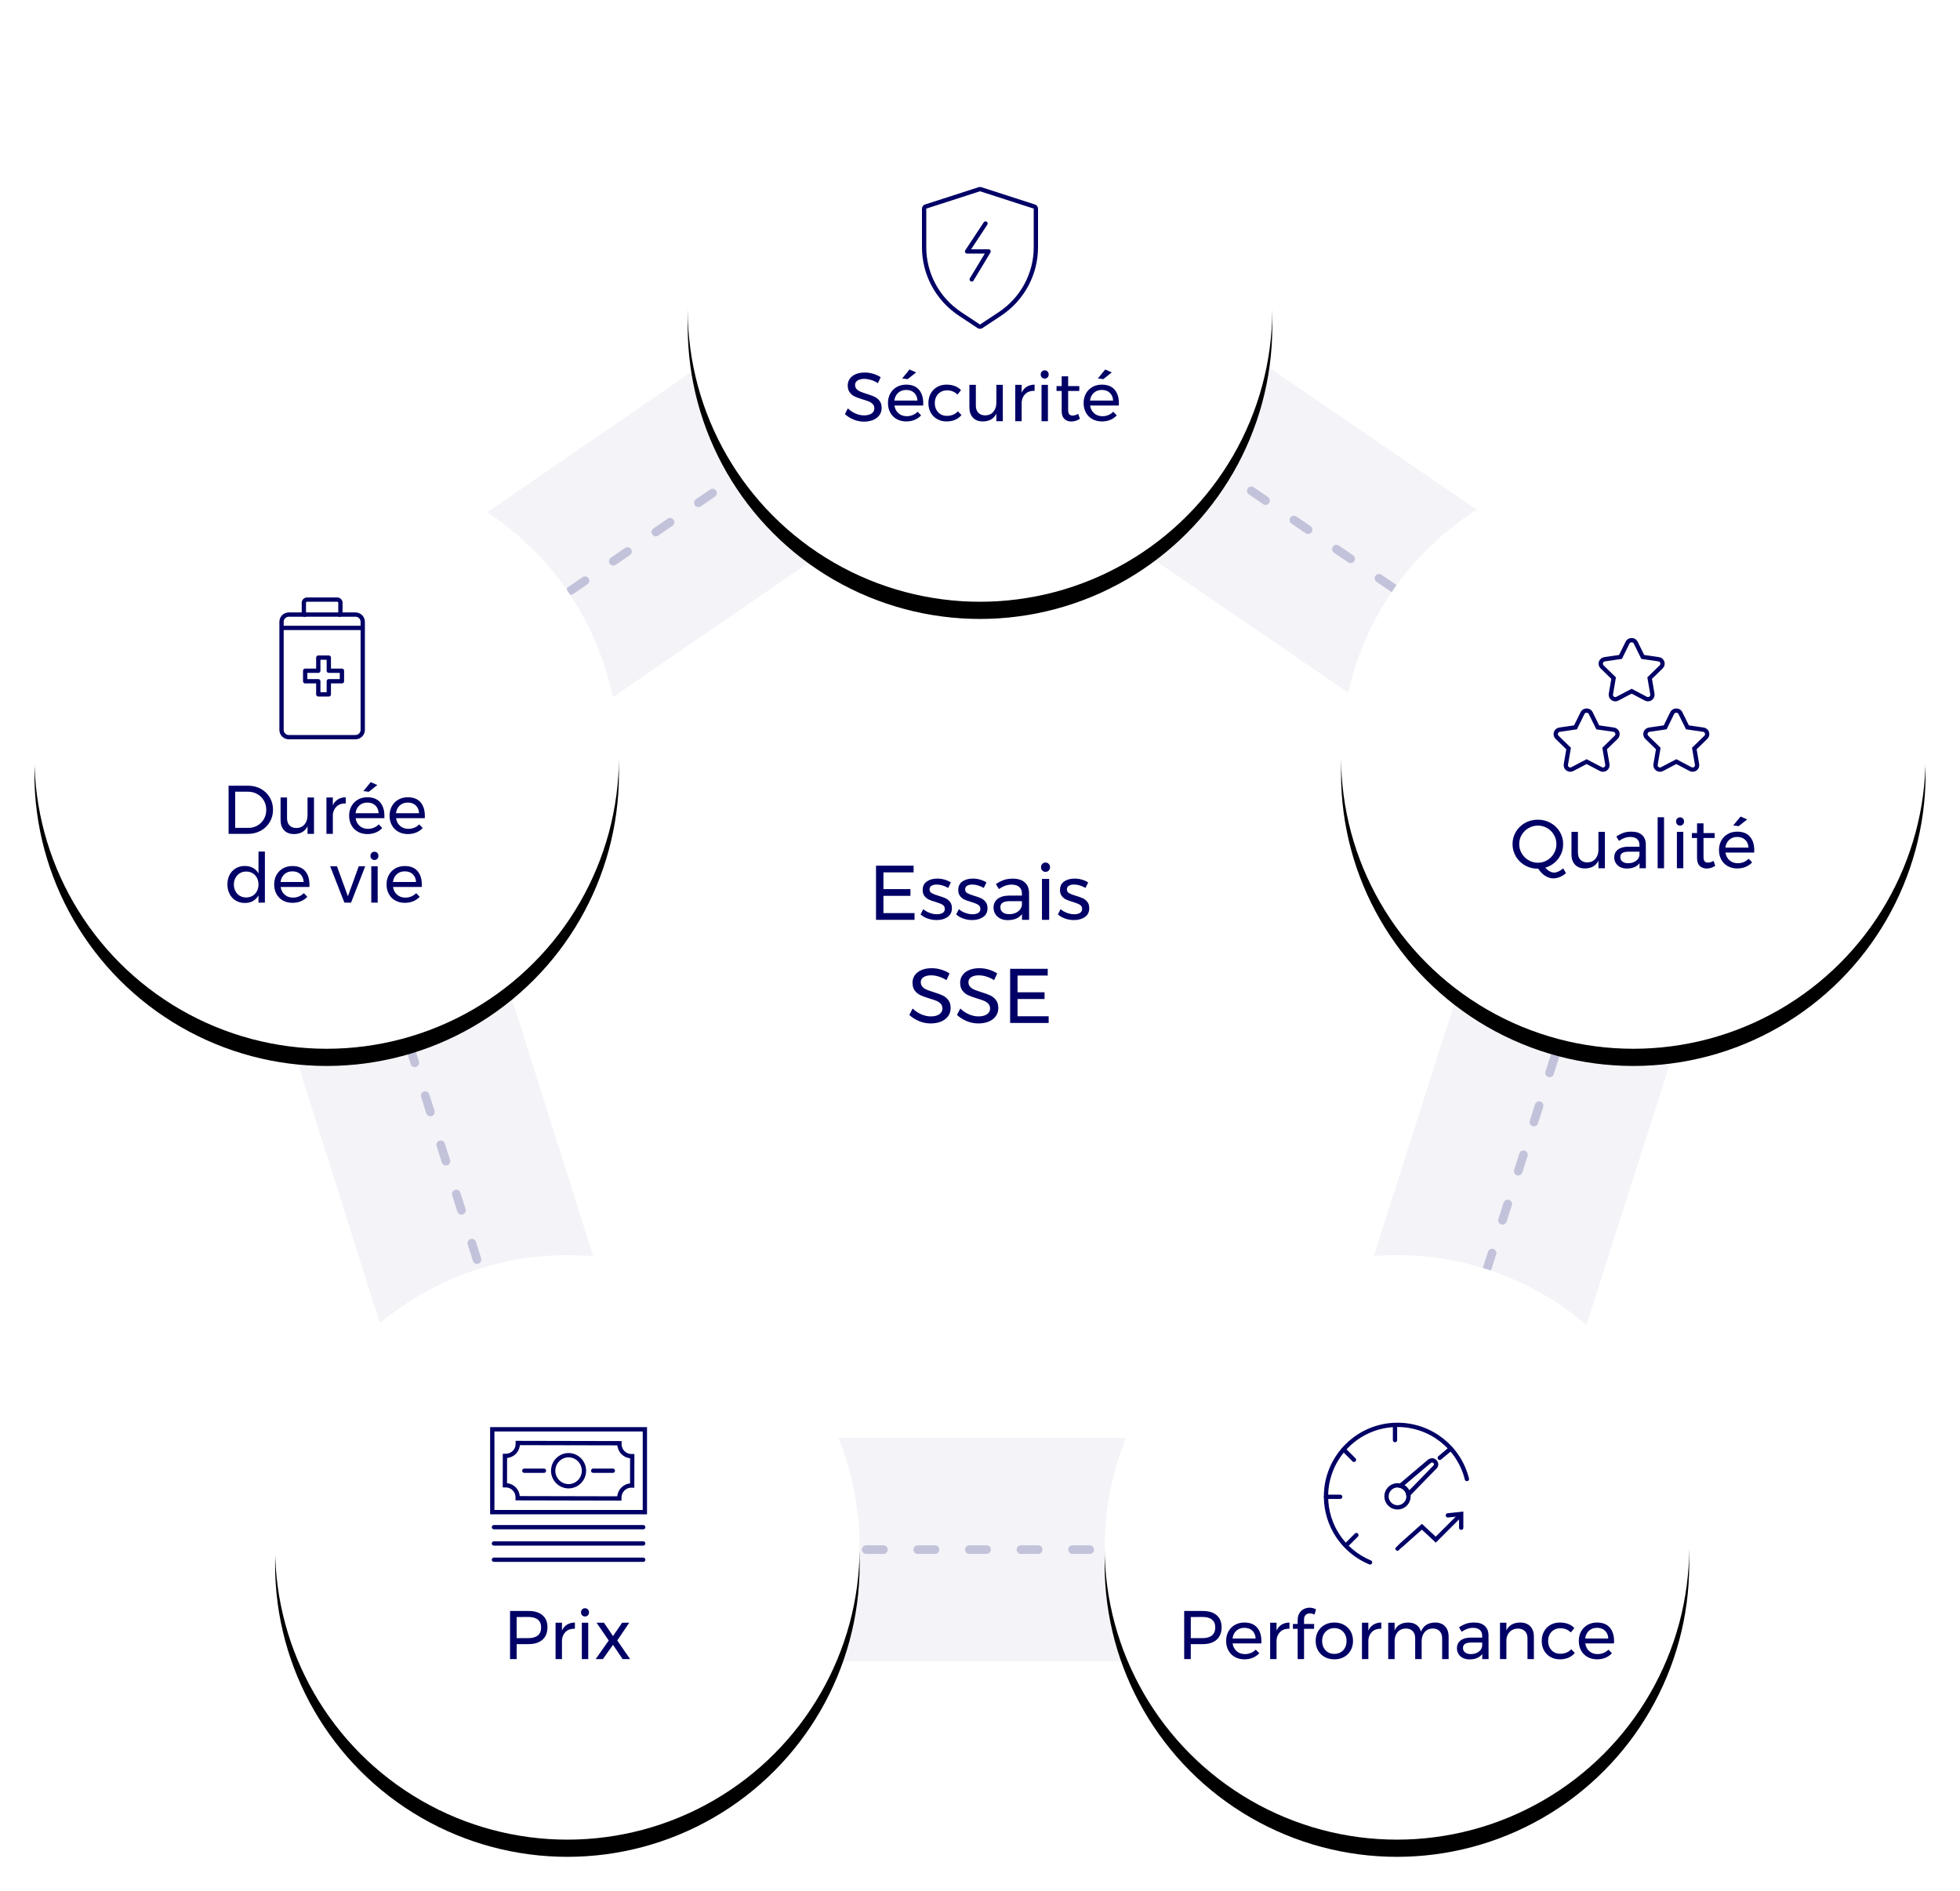 <?xml version="1.0" encoding="UTF-8" standalone="no"?>
<svg width="456px" height="440px" viewBox="0 0 456 440" version="1.1" xmlns="http://www.w3.org/2000/svg" xmlns:xlink="http://www.w3.org/1999/xlink">
    <!-- Generator: Sketch 49.1 (51147) - http://www.bohemiancoding.com/sketch -->
    <title>SSE_Schema</title>
    <desc>Created with Sketch.</desc>
    <defs>
        <circle id="path-1" cx="220" cy="68" r="68"></circle>
        <filter x="-10.3%" y="-7.4%" width="120.6%" height="120.6%" filterUnits="objectBoundingBox" id="filter-2">
            <feOffset dx="0" dy="4" in="SourceAlpha" result="shadowOffsetOuter1"></feOffset>
            <feGaussianBlur stdDeviation="4" in="shadowOffsetOuter1" result="shadowBlurOuter1"></feGaussianBlur>
            <feColorMatrix values="0 0 0 0 0   0 0 0 0 0   0 0 0 0 0.4  0 0 0 0.1 0" type="matrix" in="shadowBlurOuter1"></feColorMatrix>
        </filter>
        <circle id="path-3" cx="68" cy="172" r="68"></circle>
        <filter x="-10.3%" y="-7.4%" width="120.6%" height="120.6%" filterUnits="objectBoundingBox" id="filter-4">
            <feOffset dx="0" dy="4" in="SourceAlpha" result="shadowOffsetOuter1"></feOffset>
            <feGaussianBlur stdDeviation="4" in="shadowOffsetOuter1" result="shadowBlurOuter1"></feGaussianBlur>
            <feColorMatrix values="0 0 0 0 0   0 0 0 0 0   0 0 0 0 0.4  0 0 0 0.1 0" type="matrix" in="shadowBlurOuter1"></feColorMatrix>
        </filter>
        <circle id="path-5" cx="372" cy="172" r="68"></circle>
        <filter x="-10.3%" y="-7.4%" width="120.6%" height="120.6%" filterUnits="objectBoundingBox" id="filter-6">
            <feOffset dx="0" dy="4" in="SourceAlpha" result="shadowOffsetOuter1"></feOffset>
            <feGaussianBlur stdDeviation="4" in="shadowOffsetOuter1" result="shadowBlurOuter1"></feGaussianBlur>
            <feColorMatrix values="0 0 0 0 0   0 0 0 0 0   0 0 0 0 0.4  0 0 0 0.1 0" type="matrix" in="shadowBlurOuter1"></feColorMatrix>
        </filter>
        <circle id="path-7" cx="317" cy="356" r="68"></circle>
        <filter x="-10.3%" y="-7.4%" width="120.6%" height="120.6%" filterUnits="objectBoundingBox" id="filter-8">
            <feOffset dx="0" dy="4" in="SourceAlpha" result="shadowOffsetOuter1"></feOffset>
            <feGaussianBlur stdDeviation="4" in="shadowOffsetOuter1" result="shadowBlurOuter1"></feGaussianBlur>
            <feColorMatrix values="0 0 0 0 0   0 0 0 0 0   0 0 0 0 0.4  0 0 0 0.1 0" type="matrix" in="shadowBlurOuter1"></feColorMatrix>
        </filter>
        <circle id="path-9" cx="124" cy="356" r="68"></circle>
        <filter x="-10.3%" y="-7.4%" width="120.6%" height="120.6%" filterUnits="objectBoundingBox" id="filter-10">
            <feOffset dx="0" dy="4" in="SourceAlpha" result="shadowOffsetOuter1"></feOffset>
            <feGaussianBlur stdDeviation="4" in="shadowOffsetOuter1" result="shadowBlurOuter1"></feGaussianBlur>
            <feColorMatrix values="0 0 0 0 0   0 0 0 0 0   0 0 0 0 0.4  0 0 0 0.1 0" type="matrix" in="shadowBlurOuter1"></feColorMatrix>
        </filter>
    </defs>
    <g id="Maquettes" stroke="none" stroke-width="1" fill="none" fill-rule="evenodd">
        <g id="VectorStuff" transform="translate(-269, -264)">
            <g id="SSE_Schema" transform="translate(277, 268)">
                <g id="Fond">
                    <polygon id="Path-4" stroke-opacity="0.1" stroke="#000066" stroke-width="52" opacity="0.5" points="375.55 173.461 220.702 67.477 66.457 173.461 124.299 356.523 317.105 356.523"></polygon>
                    <path d="M375.55,173.461 L220.702,67.477 L66.457,173.461 L124.299,356.523 L317.105,356.523 L375.55,173.461 Z" id="Path-4" stroke="#000066" stroke-width="2" opacity="0.2" stroke-linecap="round" stroke-dasharray="4,8"></path>
                    <g id="Oval-4">
                        <use fill="black" fill-opacity="1" filter="url(#filter-2)" xlink:href="#path-1"></use>
                        <use fill="#FFFFFF" fill-rule="evenodd" xlink:href="#path-1"></use>
                    </g>
                    <g id="Oval-4">
                        <use fill="black" fill-opacity="1" filter="url(#filter-4)" xlink:href="#path-3"></use>
                        <use fill="#FFFFFF" fill-rule="evenodd" xlink:href="#path-3"></use>
                    </g>
                    <g id="Oval-4">
                        <use fill="black" fill-opacity="1" filter="url(#filter-6)" xlink:href="#path-5"></use>
                        <use fill="#FFFFFF" fill-rule="evenodd" xlink:href="#path-5"></use>
                    </g>
                    <g id="Oval-4">
                        <use fill="black" fill-opacity="1" filter="url(#filter-8)" xlink:href="#path-7"></use>
                        <use fill="#FFFFFF" fill-rule="evenodd" xlink:href="#path-7"></use>
                    </g>
                    <g id="Oval-4">
                        <use fill="black" fill-opacity="1" filter="url(#filter-10)" xlink:href="#path-9"></use>
                        <use fill="#FFFFFF" fill-rule="evenodd" xlink:href="#path-9"></use>
                    </g>
                </g>
                <path d="M194.628,84.392 C194.068,84.227 193.553,84.144 193.084,84.144 C192.433,84.144 191.913,84.269 191.524,84.52 C191.135,84.771 190.94,85.115 190.94,85.552 C190.94,85.947 191.057,86.269 191.292,86.52 C191.527,86.771 191.815,86.968 192.156,87.112 C192.497,87.256 192.972,87.424 193.58,87.616 C194.337,87.851 194.951,88.075 195.42,88.288 C195.889,88.501 196.289,88.819 196.62,89.24 C196.951,89.661 197.116,90.219 197.116,90.912 C197.116,91.552 196.943,92.112 196.596,92.592 C196.249,93.072 195.764,93.443 195.14,93.704 C194.516,93.965 193.799,94.096 192.988,94.096 C192.167,94.096 191.367,93.936 190.588,93.616 C189.809,93.296 189.137,92.869 188.572,92.336 L189.26,91.008 C189.793,91.531 190.393,91.933 191.06,92.216 C191.727,92.499 192.375,92.64 193.004,92.64 C193.751,92.64 194.34,92.493 194.772,92.2 C195.204,91.907 195.42,91.509 195.42,91.008 C195.42,90.613 195.303,90.288 195.068,90.032 C194.833,89.776 194.537,89.573 194.18,89.424 C193.823,89.275 193.34,89.109 192.732,88.928 C191.985,88.704 191.377,88.485 190.908,88.272 C190.439,88.059 190.041,87.744 189.716,87.328 C189.391,86.912 189.228,86.363 189.228,85.68 C189.228,85.083 189.393,84.555 189.724,84.096 C190.055,83.637 190.519,83.285 191.116,83.04 C191.713,82.795 192.407,82.672 193.196,82.672 C193.868,82.672 194.527,82.771 195.172,82.968 C195.817,83.165 196.391,83.429 196.892,83.76 L196.252,85.136 C195.729,84.805 195.188,84.557 194.628,84.392 Z M205.788,86.648 C206.46,87.421 206.796,88.496 206.796,89.872 C206.796,90.085 206.791,90.245 206.78,90.352 L200.092,90.352 C200.209,91.109 200.527,91.712 201.044,92.16 C201.561,92.608 202.199,92.832 202.956,92.832 C203.457,92.832 203.924,92.741 204.356,92.56 C204.788,92.379 205.164,92.123 205.484,91.792 L206.3,92.64 C205.884,93.088 205.383,93.435 204.796,93.68 C204.209,93.925 203.559,94.048 202.844,94.048 C202.012,94.048 201.273,93.869 200.628,93.512 C199.983,93.155 199.481,92.651 199.124,92 C198.767,91.349 198.588,90.608 198.588,89.776 C198.588,88.944 198.767,88.205 199.124,87.56 C199.481,86.915 199.98,86.408 200.62,86.04 C201.26,85.672 201.991,85.488 202.812,85.488 C204.124,85.488 205.116,85.875 205.788,86.648 Z M205.452,89.2 C205.409,88.432 205.153,87.827 204.684,87.384 C204.215,86.941 203.596,86.72 202.828,86.72 C202.081,86.72 201.46,86.944 200.964,87.392 C200.468,87.84 200.172,88.443 200.076,89.2 L205.452,89.2 Z M203.612,81.968 L205.148,82.64 L203.164,84.208 L201.9,84.048 L203.612,81.968 Z M212.348,86.816 C211.793,86.816 211.3,86.939 210.868,87.184 C210.436,87.429 210.097,87.776 209.852,88.224 C209.607,88.672 209.484,89.189 209.484,89.776 C209.484,90.363 209.604,90.88 209.844,91.328 C210.084,91.776 210.415,92.125 210.836,92.376 C211.257,92.627 211.74,92.752 212.284,92.752 C212.828,92.752 213.319,92.661 213.756,92.48 C214.193,92.299 214.556,92.037 214.844,91.696 L215.692,92.56 C215.308,93.04 214.82,93.408 214.228,93.664 C213.636,93.92 212.967,94.048 212.22,94.048 C211.399,94.048 210.668,93.867 210.028,93.504 C209.388,93.141 208.889,92.637 208.532,91.992 C208.175,91.347 207.996,90.608 207.996,89.776 C207.996,88.944 208.175,88.203 208.532,87.552 C208.889,86.901 209.388,86.395 210.028,86.032 C210.668,85.669 211.399,85.488 212.22,85.488 C212.935,85.488 213.577,85.597 214.148,85.816 C214.719,86.035 215.196,86.352 215.58,86.768 L214.764,87.792 C214.092,87.141 213.287,86.816 212.348,86.816 Z M225.308,85.536 L225.308,94 L223.804,94 L223.804,92.208 C223.249,93.413 222.204,94.027 220.668,94.048 C219.687,94.048 218.919,93.757 218.364,93.176 C217.809,92.595 217.532,91.792 217.532,90.768 L217.532,85.536 L219.036,85.536 L219.036,90.368 C219.036,91.083 219.231,91.64 219.62,92.04 C220.009,92.44 220.545,92.64 221.228,92.64 C222.017,92.629 222.644,92.349 223.108,91.8 C223.572,91.251 223.804,90.549 223.804,89.696 L223.804,85.536 L225.308,85.536 Z M230.876,85.976 C231.388,85.661 231.996,85.499 232.7,85.488 L232.7,86.928 C231.836,86.896 231.137,87.12 230.604,87.6 C230.071,88.08 229.767,88.725 229.692,89.536 L229.692,94 L228.204,94 L228.204,85.536 L229.692,85.536 L229.692,87.36 C229.969,86.752 230.364,86.291 230.876,85.976 Z M234.316,85.536 L235.804,85.536 L235.804,94 L234.316,94 L234.316,85.536 Z M235.716,82.432 C235.892,82.613 235.98,82.843 235.98,83.12 C235.98,83.397 235.892,83.627 235.716,83.808 C235.54,83.989 235.319,84.08 235.052,84.08 C234.785,84.08 234.564,83.989 234.388,83.808 C234.212,83.627 234.124,83.397 234.124,83.12 C234.124,82.843 234.212,82.613 234.388,82.432 C234.564,82.251 234.785,82.16 235.052,82.16 C235.319,82.16 235.54,82.251 235.716,82.432 Z M243.244,93.44 C242.593,93.856 241.932,94.064 241.26,94.064 C240.588,94.064 240.044,93.864 239.628,93.464 C239.212,93.064 239.004,92.459 239.004,91.648 L239.004,86.96 L237.804,86.96 L237.804,85.824 L239.004,85.824 L239.004,83.552 L240.508,83.552 L240.508,85.824 L243.1,85.824 L243.1,86.96 L240.508,86.96 L240.508,91.376 C240.508,91.845 240.593,92.181 240.764,92.384 C240.935,92.587 241.191,92.688 241.532,92.688 C241.937,92.688 242.375,92.555 242.844,92.288 L243.244,93.44 Z M251.308,86.648 C251.98,87.421 252.316,88.496 252.316,89.872 C252.316,90.085 252.311,90.245 252.3,90.352 L245.612,90.352 C245.729,91.109 246.047,91.712 246.564,92.16 C247.081,92.608 247.719,92.832 248.476,92.832 C248.977,92.832 249.444,92.741 249.876,92.56 C250.308,92.379 250.684,92.123 251.004,91.792 L251.82,92.64 C251.404,93.088 250.903,93.435 250.316,93.68 C249.729,93.925 249.079,94.048 248.364,94.048 C247.532,94.048 246.793,93.869 246.148,93.512 C245.503,93.155 245.001,92.651 244.644,92 C244.287,91.349 244.108,90.608 244.108,89.776 C244.108,88.944 244.287,88.205 244.644,87.56 C245.001,86.915 245.5,86.408 246.14,86.04 C246.78,85.672 247.511,85.488 248.332,85.488 C249.644,85.488 250.636,85.875 251.308,86.648 Z M250.972,89.2 C250.929,88.432 250.673,87.827 250.204,87.384 C249.735,86.941 249.116,86.72 248.348,86.72 C247.601,86.72 246.98,86.944 246.484,87.392 C245.988,87.84 245.692,88.443 245.596,89.2 L250.972,89.2 Z M249.132,81.968 L250.668,82.64 L248.684,84.208 L247.42,84.048 L249.132,81.968 Z" id="Sécurité" fill="#000066"></path>
                <path d="M356.328,199.136 C355.901,199.52 355.432,199.819 354.92,200.032 C354.408,200.245 353.901,200.352 353.4,200.352 C352.728,200.352 352.093,200.16 351.496,199.776 C350.899,199.392 350.36,198.837 349.88,198.112 L349.784,198.112 C348.707,198.112 347.717,197.859 346.816,197.352 C345.915,196.845 345.203,196.152 344.68,195.272 C344.157,194.392 343.896,193.429 343.896,192.384 C343.896,191.339 344.157,190.381 344.68,189.512 C345.203,188.643 345.912,187.957 346.808,187.456 C347.704,186.955 348.696,186.704 349.784,186.704 C350.861,186.704 351.851,186.955 352.752,187.456 C353.653,187.957 354.365,188.643 354.888,189.512 C355.411,190.381 355.672,191.339 355.672,192.384 C355.672,193.248 355.493,194.053 355.136,194.8 C354.779,195.547 354.285,196.187 353.656,196.72 C353.027,197.253 352.307,197.637 351.496,197.872 C352.2,198.629 352.893,199.008 353.576,199.008 C354.195,199.008 354.899,198.683 355.688,198.032 L356.328,199.136 Z M346.04,194.56 C346.435,195.221 346.965,195.747 347.632,196.136 C348.299,196.525 349.021,196.72 349.8,196.72 C350.579,196.72 351.296,196.525 351.952,196.136 C352.608,195.747 353.131,195.221 353.52,194.56 C353.909,193.899 354.104,193.173 354.104,192.384 C354.104,191.595 353.909,190.872 353.52,190.216 C353.131,189.56 352.608,189.04 351.952,188.656 C351.296,188.272 350.579,188.08 349.8,188.08 C349.021,188.08 348.299,188.272 347.632,188.656 C346.965,189.04 346.435,189.56 346.04,190.216 C345.645,190.872 345.448,191.595 345.448,192.384 C345.448,193.173 345.645,193.899 346.04,194.56 Z M365.384,189.536 L365.384,198 L363.88,198 L363.88,196.208 C363.325,197.413 362.28,198.027 360.744,198.048 C359.763,198.048 358.995,197.757 358.44,197.176 C357.885,196.595 357.608,195.792 357.608,194.768 L357.608,189.536 L359.112,189.536 L359.112,194.368 C359.112,195.083 359.307,195.64 359.696,196.04 C360.085,196.44 360.621,196.64 361.304,196.64 C362.093,196.629 362.72,196.349 363.184,195.8 C363.648,195.251 363.88,194.549 363.88,193.696 L363.88,189.536 L365.384,189.536 Z M373.448,198 L373.448,196.816 C372.819,197.648 371.832,198.064 370.488,198.064 C369.901,198.064 369.387,197.952 368.944,197.728 C368.501,197.504 368.16,197.195 367.92,196.8 C367.68,196.405 367.56,195.963 367.56,195.472 C367.56,194.715 367.84,194.115 368.4,193.672 C368.96,193.229 369.741,193.003 370.744,192.992 L373.432,192.992 L373.432,192.592 C373.432,191.995 373.248,191.533 372.88,191.208 C372.512,190.883 371.976,190.72 371.272,190.72 C370.419,190.72 369.549,191.024 368.664,191.632 L368.04,190.608 C368.648,190.213 369.211,189.928 369.728,189.752 C370.245,189.576 370.861,189.488 371.576,189.488 C372.632,189.488 373.448,189.747 374.024,190.264 C374.6,190.781 374.893,191.504 374.904,192.432 L374.92,198 L373.448,198 Z M372.56,196.328 C373.045,195.992 373.336,195.547 373.432,194.992 L373.432,194.144 L370.952,194.144 C370.28,194.144 369.781,194.245 369.456,194.448 C369.131,194.651 368.968,194.971 368.968,195.408 C368.968,195.845 369.133,196.192 369.464,196.448 C369.795,196.704 370.237,196.832 370.792,196.832 C371.485,196.832 372.075,196.664 372.56,196.328 Z M377.656,186.128 L379.144,186.128 L379.144,198 L377.656,198 L377.656,186.128 Z M382.136,189.536 L383.624,189.536 L383.624,198 L382.136,198 L382.136,189.536 Z M383.536,186.432 C383.712,186.613 383.8,186.843 383.8,187.12 C383.8,187.397 383.712,187.627 383.536,187.808 C383.36,187.989 383.139,188.08 382.872,188.08 C382.605,188.08 382.384,187.989 382.208,187.808 C382.032,187.627 381.944,187.397 381.944,187.12 C381.944,186.843 382.032,186.613 382.208,186.432 C382.384,186.251 382.605,186.16 382.872,186.16 C383.139,186.16 383.36,186.251 383.536,186.432 Z M391.064,197.44 C390.413,197.856 389.752,198.064 389.08,198.064 C388.408,198.064 387.864,197.864 387.448,197.464 C387.032,197.064 386.824,196.459 386.824,195.648 L386.824,190.96 L385.624,190.96 L385.624,189.824 L386.824,189.824 L386.824,187.552 L388.328,187.552 L388.328,189.824 L390.92,189.824 L390.92,190.96 L388.328,190.96 L388.328,195.376 C388.328,195.845 388.413,196.181 388.584,196.384 C388.755,196.587 389.011,196.688 389.352,196.688 C389.757,196.688 390.195,196.555 390.664,196.288 L391.064,197.44 Z M399.128,190.648 C399.8,191.421 400.136,192.496 400.136,193.872 C400.136,194.085 400.131,194.245 400.12,194.352 L393.432,194.352 C393.549,195.109 393.867,195.712 394.384,196.16 C394.901,196.608 395.539,196.832 396.296,196.832 C396.797,196.832 397.264,196.741 397.696,196.56 C398.128,196.379 398.504,196.123 398.824,195.792 L399.64,196.64 C399.224,197.088 398.723,197.435 398.136,197.68 C397.549,197.925 396.899,198.048 396.184,198.048 C395.352,198.048 394.613,197.869 393.968,197.512 C393.323,197.155 392.821,196.651 392.464,196 C392.107,195.349 391.928,194.608 391.928,193.776 C391.928,192.944 392.107,192.205 392.464,191.56 C392.821,190.915 393.32,190.408 393.96,190.04 C394.6,189.672 395.331,189.488 396.152,189.488 C397.464,189.488 398.456,189.875 399.128,190.648 Z M398.792,193.2 C398.749,192.432 398.493,191.827 398.024,191.384 C397.555,190.941 396.936,190.72 396.168,190.72 C395.421,190.72 394.8,190.944 394.304,191.392 C393.808,191.84 393.512,192.443 393.416,193.2 L398.792,193.2 Z M396.952,185.968 L398.488,186.64 L396.504,188.208 L395.24,188.048 L396.952,185.968 Z" id="Qualité" fill="#000066"></path>
                <path d="M275.064,371.792 C275.827,372.453 276.208,373.381 276.208,374.576 C276.208,375.824 275.824,376.792 275.056,377.48 C274.288,378.168 273.211,378.512 271.824,378.512 L269.04,378.512 L269.04,382 L267.504,382 L267.504,370.8 L271.824,370.8 C273.221,370.8 274.301,371.131 275.064,371.792 Z M273.968,376.488 C274.48,376.067 274.736,375.445 274.736,374.624 C274.736,373.824 274.48,373.219 273.968,372.808 C273.456,372.397 272.72,372.192 271.76,372.192 L269.04,372.208 L269.04,377.12 L271.76,377.12 C272.72,377.12 273.456,376.909 273.968,376.488 Z M284.464,374.648 C285.136,375.421 285.472,376.496 285.472,377.872 C285.472,378.085 285.467,378.245 285.456,378.352 L278.768,378.352 C278.885,379.109 279.203,379.712 279.72,380.16 C280.237,380.608 280.875,380.832 281.632,380.832 C282.133,380.832 282.6,380.741 283.032,380.56 C283.464,380.379 283.84,380.123 284.16,379.792 L284.976,380.64 C284.56,381.088 284.059,381.435 283.472,381.68 C282.885,381.925 282.235,382.048 281.52,382.048 C280.688,382.048 279.949,381.869 279.304,381.512 C278.659,381.155 278.157,380.651 277.8,380 C277.443,379.349 277.264,378.608 277.264,377.776 C277.264,376.944 277.443,376.205 277.8,375.56 C278.157,374.915 278.656,374.408 279.296,374.04 C279.936,373.672 280.667,373.488 281.488,373.488 C282.8,373.488 283.792,373.875 284.464,374.648 Z M284.128,377.2 C284.085,376.432 283.829,375.827 283.36,375.384 C282.891,374.941 282.272,374.72 281.504,374.72 C280.757,374.72 280.136,374.944 279.64,375.392 C279.144,375.84 278.848,376.443 278.752,377.2 L284.128,377.2 Z M290.176,373.976 C290.688,373.661 291.296,373.499 292,373.488 L292,374.928 C291.136,374.896 290.437,375.12 289.904,375.6 C289.371,376.08 289.067,376.725 288.992,377.536 L288.992,382 L287.504,382 L287.504,373.536 L288.992,373.536 L288.992,375.36 C289.269,374.752 289.664,374.291 290.176,373.976 Z M295.776,371.712 C295.52,371.947 295.392,372.283 295.392,372.72 L295.392,373.824 L297.728,373.824 L297.728,374.96 L295.392,374.96 L295.392,382 L293.904,382 L293.904,374.96 L292.8,374.96 L292.8,373.824 L293.904,373.824 L293.904,372.912 C293.904,372.293 294.035,371.768 294.296,371.336 C294.557,370.904 294.901,370.579 295.328,370.36 C295.755,370.141 296.213,370.032 296.704,370.032 C297.173,370.032 297.664,370.16 298.176,370.416 L297.824,371.632 C297.44,371.451 297.077,371.36 296.736,371.36 C296.352,371.36 296.032,371.477 295.776,371.712 Z M304.696,374.032 C305.352,374.395 305.864,374.899 306.232,375.544 C306.6,376.189 306.784,376.928 306.784,377.76 C306.784,378.592 306.6,379.333 306.232,379.984 C305.864,380.635 305.352,381.141 304.696,381.504 C304.04,381.867 303.291,382.048 302.448,382.048 C301.595,382.048 300.84,381.867 300.184,381.504 C299.528,381.141 299.016,380.637 298.648,379.992 C298.28,379.347 298.096,378.603 298.096,377.76 C298.096,376.928 298.28,376.189 298.648,375.544 C299.016,374.899 299.528,374.395 300.184,374.032 C300.84,373.669 301.595,373.488 302.448,373.488 C303.291,373.488 304.04,373.669 304.696,374.032 Z M300.968,375.168 C300.536,375.424 300.2,375.779 299.96,376.232 C299.72,376.685 299.6,377.2 299.6,377.776 C299.6,378.363 299.72,378.885 299.96,379.344 C300.2,379.803 300.536,380.157 300.968,380.408 C301.4,380.659 301.893,380.784 302.448,380.784 C302.992,380.784 303.48,380.659 303.912,380.408 C304.344,380.157 304.68,379.803 304.92,379.344 C305.16,378.885 305.28,378.363 305.28,377.776 C305.28,377.2 305.16,376.685 304.92,376.232 C304.68,375.779 304.344,375.424 303.912,375.168 C303.48,374.912 302.992,374.784 302.448,374.784 C301.893,374.784 301.4,374.912 300.968,375.168 Z M311.536,373.976 C312.048,373.661 312.656,373.499 313.36,373.488 L313.36,374.928 C312.496,374.896 311.797,375.12 311.264,375.6 C310.731,376.08 310.427,376.725 310.352,377.536 L310.352,382 L308.864,382 L308.864,373.536 L310.352,373.536 L310.352,375.36 C310.629,374.752 311.024,374.291 311.536,373.976 Z M328.192,374.368 C328.747,374.955 329.024,375.755 329.024,376.768 L329.024,382 L327.52,382 L327.52,377.168 C327.52,376.453 327.325,375.893 326.936,375.488 C326.547,375.083 326.011,374.88 325.328,374.88 C324.528,374.901 323.899,375.184 323.44,375.728 C322.981,376.272 322.752,376.971 322.752,377.824 L322.752,382 L321.248,382 L321.248,377.168 C321.248,376.453 321.056,375.893 320.672,375.488 C320.288,375.083 319.749,374.88 319.056,374.88 C318.256,374.901 317.624,375.184 317.16,375.728 C316.696,376.272 316.464,376.971 316.464,377.824 L316.464,382 L314.976,382 L314.976,373.536 L316.464,373.536 L316.464,375.312 C317.019,374.117 318.069,373.509 319.616,373.488 C320.395,373.488 321.043,373.675 321.56,374.048 C322.077,374.421 322.427,374.944 322.608,375.616 C323.131,374.219 324.229,373.509 325.904,373.488 C326.875,373.488 327.637,373.781 328.192,374.368 Z M336.848,382 L336.848,380.816 C336.219,381.648 335.232,382.064 333.888,382.064 C333.301,382.064 332.787,381.952 332.344,381.728 C331.901,381.504 331.56,381.195 331.32,380.8 C331.08,380.405 330.96,379.963 330.96,379.472 C330.96,378.715 331.24,378.115 331.8,377.672 C332.36,377.229 333.141,377.003 334.144,376.992 L336.832,376.992 L336.832,376.592 C336.832,375.995 336.648,375.533 336.28,375.208 C335.912,374.883 335.376,374.72 334.672,374.72 C333.819,374.72 332.949,375.024 332.064,375.632 L331.44,374.608 C332.048,374.213 332.611,373.928 333.128,373.752 C333.645,373.576 334.261,373.488 334.976,373.488 C336.032,373.488 336.848,373.747 337.424,374.264 C338,374.781 338.293,375.504 338.304,376.432 L338.32,382 L336.848,382 Z M335.96,380.328 C336.445,379.992 336.736,379.547 336.832,378.992 L336.832,378.144 L334.352,378.144 C333.68,378.144 333.181,378.245 332.856,378.448 C332.531,378.651 332.368,378.971 332.368,379.408 C332.368,379.845 332.533,380.192 332.864,380.448 C333.195,380.704 333.637,380.832 334.192,380.832 C334.885,380.832 335.475,380.664 335.96,380.328 Z M348.016,374.36 C348.581,374.941 348.864,375.744 348.864,376.768 L348.864,382 L347.376,382 L347.376,377.168 C347.376,376.453 347.176,375.896 346.776,375.496 C346.376,375.096 345.824,374.896 345.12,374.896 C344.363,374.907 343.747,375.149 343.272,375.624 C342.797,376.099 342.528,376.715 342.464,377.472 L342.464,382 L340.976,382 L340.976,373.536 L342.464,373.536 L342.464,375.328 C343.029,374.123 344.101,373.509 345.68,373.488 C346.672,373.488 347.451,373.779 348.016,374.36 Z M355.04,374.816 C354.485,374.816 353.992,374.939 353.56,375.184 C353.128,375.429 352.789,375.776 352.544,376.224 C352.299,376.672 352.176,377.189 352.176,377.776 C352.176,378.363 352.296,378.88 352.536,379.328 C352.776,379.776 353.107,380.125 353.528,380.376 C353.949,380.627 354.432,380.752 354.976,380.752 C355.52,380.752 356.011,380.661 356.448,380.48 C356.885,380.299 357.248,380.037 357.536,379.696 L358.384,380.56 C358,381.04 357.512,381.408 356.92,381.664 C356.328,381.92 355.659,382.048 354.912,382.048 C354.091,382.048 353.36,381.867 352.72,381.504 C352.08,381.141 351.581,380.637 351.224,379.992 C350.867,379.347 350.688,378.608 350.688,377.776 C350.688,376.944 350.867,376.203 351.224,375.552 C351.581,374.901 352.08,374.395 352.72,374.032 C353.36,373.669 354.091,373.488 354.912,373.488 C355.627,373.488 356.269,373.597 356.84,373.816 C357.411,374.035 357.888,374.352 358.272,374.768 L357.456,375.792 C356.784,375.141 355.979,374.816 355.04,374.816 Z M366.512,374.648 C367.184,375.421 367.52,376.496 367.52,377.872 C367.52,378.085 367.515,378.245 367.504,378.352 L360.816,378.352 C360.933,379.109 361.251,379.712 361.768,380.16 C362.285,380.608 362.923,380.832 363.68,380.832 C364.181,380.832 364.648,380.741 365.08,380.56 C365.512,380.379 365.888,380.123 366.208,379.792 L367.024,380.64 C366.608,381.088 366.107,381.435 365.52,381.68 C364.933,381.925 364.283,382.048 363.568,382.048 C362.736,382.048 361.997,381.869 361.352,381.512 C360.707,381.155 360.205,380.651 359.848,380 C359.491,379.349 359.312,378.608 359.312,377.776 C359.312,376.944 359.491,376.205 359.848,375.56 C360.205,374.915 360.704,374.408 361.344,374.04 C361.984,373.672 362.715,373.488 363.536,373.488 C364.848,373.488 365.84,373.875 366.512,374.648 Z M366.176,377.2 C366.133,376.432 365.877,375.827 365.408,375.384 C364.939,374.941 364.32,374.72 363.552,374.72 C362.805,374.72 362.184,374.944 361.688,375.392 C361.192,375.84 360.896,376.443 360.8,377.2 L366.176,377.2 Z" id="Performance" fill="#000066"></path>
                <path d="M118.224,371.792 C118.987,372.453 119.368,373.381 119.368,374.576 C119.368,375.824 118.984,376.792 118.216,377.48 C117.448,378.168 116.371,378.512 114.984,378.512 L112.2,378.512 L112.2,382 L110.664,382 L110.664,370.8 L114.984,370.8 C116.381,370.8 117.461,371.131 118.224,371.792 Z M117.128,376.488 C117.64,376.067 117.896,375.445 117.896,374.624 C117.896,373.824 117.64,373.219 117.128,372.808 C116.616,372.397 115.88,372.192 114.92,372.192 L112.2,372.208 L112.2,377.12 L114.92,377.12 C115.88,377.12 116.616,376.909 117.128,376.488 Z M123.928,373.976 C124.44,373.661 125.048,373.499 125.752,373.488 L125.752,374.928 C124.888,374.896 124.189,375.12 123.656,375.6 C123.123,376.08 122.819,376.725 122.744,377.536 L122.744,382 L121.256,382 L121.256,373.536 L122.744,373.536 L122.744,375.36 C123.021,374.752 123.416,374.291 123.928,373.976 Z M127.368,373.536 L128.856,373.536 L128.856,382 L127.368,382 L127.368,373.536 Z M128.768,370.432 C128.944,370.613 129.032,370.843 129.032,371.12 C129.032,371.397 128.944,371.627 128.768,371.808 C128.592,371.989 128.371,372.08 128.104,372.08 C127.837,372.08 127.616,371.989 127.44,371.808 C127.264,371.627 127.176,371.397 127.176,371.12 C127.176,370.843 127.264,370.613 127.44,370.432 C127.616,370.251 127.837,370.16 128.104,370.16 C128.371,370.16 128.592,370.251 128.768,370.432 Z M130.792,373.536 L132.52,373.536 L134.616,376.64 L136.744,373.536 L138.392,373.536 L135.608,377.664 L138.6,382 L136.856,382 L134.616,378.672 L132.264,382 L130.584,382 L133.624,377.664 L130.792,373.536 Z" id="Prix" fill="#000066"></path>
                <path d="M52.692,179.528 C53.572,180.013 54.263,180.683 54.764,181.536 C55.265,182.389 55.516,183.344 55.516,184.4 C55.516,185.456 55.263,186.411 54.756,187.264 C54.249,188.117 53.553,188.787 52.668,189.272 C51.783,189.757 50.791,190 49.692,190 L45.18,190 L45.18,178.8 L49.74,178.8 C50.828,178.8 51.812,179.043 52.692,179.528 Z M51.892,188.064 C52.527,187.701 53.028,187.2 53.396,186.56 C53.764,185.92 53.948,185.205 53.948,184.416 C53.948,183.616 53.761,182.896 53.388,182.256 C53.015,181.616 52.505,181.112 51.86,180.744 C51.215,180.376 50.497,180.192 49.708,180.192 L46.716,180.192 L46.716,188.608 L49.772,188.608 C50.551,188.608 51.257,188.427 51.892,188.064 Z M65.052,181.536 L65.052,190 L63.548,190 L63.548,188.208 C62.993,189.413 61.948,190.027 60.412,190.048 C59.431,190.048 58.663,189.757 58.108,189.176 C57.553,188.595 57.276,187.792 57.276,186.768 L57.276,181.536 L58.78,181.536 L58.78,186.368 C58.78,187.083 58.975,187.64 59.364,188.04 C59.753,188.44 60.289,188.64 60.972,188.64 C61.761,188.629 62.388,188.349 62.852,187.8 C63.316,187.251 63.548,186.549 63.548,185.696 L63.548,181.536 L65.052,181.536 Z M70.62,181.976 C71.132,181.661 71.74,181.499 72.444,181.488 L72.444,182.928 C71.58,182.896 70.881,183.12 70.348,183.6 C69.815,184.08 69.511,184.725 69.436,185.536 L69.436,190 L67.948,190 L67.948,181.536 L69.436,181.536 L69.436,183.36 C69.713,182.752 70.108,182.291 70.62,181.976 Z M80.428,182.648 C81.1,183.421 81.436,184.496 81.436,185.872 C81.436,186.085 81.431,186.245 81.42,186.352 L74.732,186.352 C74.849,187.109 75.167,187.712 75.684,188.16 C76.201,188.608 76.839,188.832 77.596,188.832 C78.097,188.832 78.564,188.741 78.996,188.56 C79.428,188.379 79.804,188.123 80.124,187.792 L80.94,188.64 C80.524,189.088 80.023,189.435 79.436,189.68 C78.849,189.925 78.199,190.048 77.484,190.048 C76.652,190.048 75.913,189.869 75.268,189.512 C74.623,189.155 74.121,188.651 73.764,188 C73.407,187.349 73.228,186.608 73.228,185.776 C73.228,184.944 73.407,184.205 73.764,183.56 C74.121,182.915 74.62,182.408 75.26,182.04 C75.9,181.672 76.631,181.488 77.452,181.488 C78.764,181.488 79.756,181.875 80.428,182.648 Z M80.092,185.2 C80.049,184.432 79.793,183.827 79.324,183.384 C78.855,182.941 78.236,182.72 77.468,182.72 C76.721,182.72 76.1,182.944 75.604,183.392 C75.108,183.84 74.812,184.443 74.716,185.2 L80.092,185.2 Z M78.252,177.968 L79.788,178.64 L77.804,180.208 L76.54,180.048 L78.252,177.968 Z M89.836,182.648 C90.508,183.421 90.844,184.496 90.844,185.872 C90.844,186.085 90.839,186.245 90.828,186.352 L84.14,186.352 C84.257,187.109 84.575,187.712 85.092,188.16 C85.609,188.608 86.247,188.832 87.004,188.832 C87.505,188.832 87.972,188.741 88.404,188.56 C88.836,188.379 89.212,188.123 89.532,187.792 L90.348,188.64 C89.932,189.088 89.431,189.435 88.844,189.68 C88.257,189.925 87.607,190.048 86.892,190.048 C86.06,190.048 85.321,189.869 84.676,189.512 C84.031,189.155 83.529,188.651 83.172,188 C82.815,187.349 82.636,186.608 82.636,185.776 C82.636,184.944 82.815,184.205 83.172,183.56 C83.529,182.915 84.028,182.408 84.668,182.04 C85.308,181.672 86.039,181.488 86.86,181.488 C88.172,181.488 89.164,181.875 89.836,182.648 Z M89.5,185.2 C89.457,184.432 89.201,183.827 88.732,183.384 C88.263,182.941 87.644,182.72 86.876,182.72 C86.129,182.72 85.508,182.944 85.012,183.392 C84.516,183.84 84.22,184.443 84.124,185.2 L89.5,185.2 Z M53.628,194.128 L53.628,206 L52.14,206 L52.14,204.32 C51.82,204.885 51.391,205.32 50.852,205.624 C50.313,205.928 49.687,206.08 48.972,206.08 C48.172,206.08 47.465,205.896 46.852,205.528 C46.239,205.16 45.761,204.648 45.42,203.992 C45.079,203.336 44.908,202.587 44.908,201.744 C44.908,200.912 45.079,200.173 45.42,199.528 C45.761,198.883 46.239,198.379 46.852,198.016 C47.465,197.653 48.167,197.472 48.956,197.472 C49.681,197.472 50.316,197.621 50.86,197.92 C51.404,198.219 51.831,198.651 52.14,199.216 L52.14,194.128 L53.628,194.128 Z M50.756,204.416 C51.188,204.16 51.527,203.803 51.772,203.344 C52.017,202.885 52.14,202.368 52.14,201.792 C52.14,201.205 52.017,200.683 51.772,200.224 C51.527,199.765 51.188,199.408 50.756,199.152 C50.324,198.896 49.831,198.768 49.276,198.768 C48.721,198.768 48.228,198.899 47.796,199.16 C47.364,199.421 47.025,199.781 46.78,200.24 C46.535,200.699 46.412,201.216 46.412,201.792 C46.412,202.368 46.535,202.885 46.78,203.344 C47.025,203.803 47.364,204.16 47.796,204.416 C48.228,204.672 48.721,204.8 49.276,204.8 C49.831,204.8 50.324,204.672 50.756,204.416 Z M62.988,198.648 C63.66,199.421 63.996,200.496 63.996,201.872 C63.996,202.085 63.991,202.245 63.98,202.352 L57.292,202.352 C57.409,203.109 57.727,203.712 58.244,204.16 C58.761,204.608 59.399,204.832 60.156,204.832 C60.657,204.832 61.124,204.741 61.556,204.56 C61.988,204.379 62.364,204.123 62.684,203.792 L63.5,204.64 C63.084,205.088 62.583,205.435 61.996,205.68 C61.409,205.925 60.759,206.048 60.044,206.048 C59.212,206.048 58.473,205.869 57.828,205.512 C57.183,205.155 56.681,204.651 56.324,204 C55.967,203.349 55.788,202.608 55.788,201.776 C55.788,200.944 55.967,200.205 56.324,199.56 C56.681,198.915 57.18,198.408 57.82,198.04 C58.46,197.672 59.191,197.488 60.012,197.488 C61.324,197.488 62.316,197.875 62.988,198.648 Z M62.652,201.2 C62.609,200.432 62.353,199.827 61.884,199.384 C61.415,198.941 60.796,198.72 60.028,198.72 C59.281,198.72 58.66,198.944 58.164,199.392 C57.668,199.84 57.372,200.443 57.276,201.2 L62.652,201.2 Z M68.812,197.536 L70.396,197.536 L72.94,204.528 L75.468,197.536 L76.972,197.536 L73.676,206 L72.124,206 L68.812,197.536 Z M78.38,197.536 L79.868,197.536 L79.868,206 L78.38,206 L78.38,197.536 Z M79.78,194.432 C79.956,194.613 80.044,194.843 80.044,195.12 C80.044,195.397 79.956,195.627 79.78,195.808 C79.604,195.989 79.383,196.08 79.116,196.08 C78.849,196.08 78.628,195.989 78.452,195.808 C78.276,195.627 78.188,195.397 78.188,195.12 C78.188,194.843 78.276,194.613 78.452,194.432 C78.628,194.251 78.849,194.16 79.116,194.16 C79.383,194.16 79.604,194.251 79.78,194.432 Z M89.132,198.648 C89.804,199.421 90.14,200.496 90.14,201.872 C90.14,202.085 90.135,202.245 90.124,202.352 L83.436,202.352 C83.553,203.109 83.871,203.712 84.388,204.16 C84.905,204.608 85.543,204.832 86.3,204.832 C86.801,204.832 87.268,204.741 87.7,204.56 C88.132,204.379 88.508,204.123 88.828,203.792 L89.644,204.64 C89.228,205.088 88.727,205.435 88.14,205.68 C87.553,205.925 86.903,206.048 86.188,206.048 C85.356,206.048 84.617,205.869 83.972,205.512 C83.327,205.155 82.825,204.651 82.468,204 C82.111,203.349 81.932,202.608 81.932,201.776 C81.932,200.944 82.111,200.205 82.468,199.56 C82.825,198.915 83.324,198.408 83.964,198.04 C84.604,197.672 85.335,197.488 86.156,197.488 C87.468,197.488 88.46,197.875 89.132,198.648 Z M88.796,201.2 C88.753,200.432 88.497,199.827 88.028,199.384 C87.559,198.941 86.94,198.72 86.172,198.72 C85.425,198.72 84.804,198.944 84.308,199.392 C83.812,199.84 83.516,200.443 83.42,201.2 L88.796,201.2 Z" id="Durée-de-vie" fill="#000066"></path>
                <path d="M195.808,197.4 L204.556,197.4 L204.556,198.966 L197.536,198.966 L197.536,202.854 L203.818,202.854 L203.818,204.42 L197.536,204.42 L197.536,208.434 L204.772,208.434 L204.772,210 L195.808,210 L195.808,197.4 Z M211.297,202.008 C210.823,201.864 210.37,201.792 209.938,201.792 C209.434,201.792 209.029,201.885 208.723,202.071 C208.417,202.257 208.264,202.542 208.264,202.926 C208.264,203.31 208.435,203.601 208.777,203.799 C209.119,203.997 209.638,204.198 210.334,204.402 C210.994,204.594 211.534,204.786 211.954,204.978 C212.374,205.17 212.731,205.452 213.025,205.824 C213.319,206.196 213.466,206.688 213.466,207.3 C213.466,208.2 213.127,208.884 212.449,209.352 C211.771,209.82 210.928,210.054 209.92,210.054 C209.212,210.054 208.525,209.94 207.859,209.712 C207.193,209.484 206.632,209.16 206.176,208.74 L206.806,207.516 C207.202,207.876 207.691,208.164 208.273,208.38 C208.855,208.596 209.422,208.704 209.974,208.704 C210.526,208.704 210.97,208.602 211.306,208.398 C211.642,208.194 211.81,207.882 211.81,207.462 C211.81,207.03 211.633,206.706 211.279,206.49 C210.925,206.274 210.388,206.058 209.668,205.842 C209.032,205.662 208.513,205.479 208.111,205.293 C207.709,205.107 207.367,204.834 207.085,204.474 C206.803,204.114 206.662,203.646 206.662,203.07 C206.662,202.182 206.986,201.516 207.634,201.072 C208.282,200.628 209.092,200.406 210.064,200.406 C210.64,200.406 211.207,200.487 211.765,200.649 C212.323,200.811 212.806,201.03 213.214,201.306 L212.602,202.584 C212.206,202.344 211.771,202.152 211.297,202.008 Z M219.577,202.008 C219.103,201.864 218.65,201.792 218.218,201.792 C217.714,201.792 217.309,201.885 217.003,202.071 C216.697,202.257 216.544,202.542 216.544,202.926 C216.544,203.31 216.715,203.601 217.057,203.799 C217.399,203.997 217.918,204.198 218.614,204.402 C219.274,204.594 219.814,204.786 220.234,204.978 C220.654,205.17 221.011,205.452 221.305,205.824 C221.599,206.196 221.746,206.688 221.746,207.3 C221.746,208.2 221.407,208.884 220.729,209.352 C220.051,209.82 219.208,210.054 218.2,210.054 C217.492,210.054 216.805,209.94 216.139,209.712 C215.473,209.484 214.912,209.16 214.456,208.74 L215.086,207.516 C215.482,207.876 215.971,208.164 216.553,208.38 C217.135,208.596 217.702,208.704 218.254,208.704 C218.806,208.704 219.25,208.602 219.586,208.398 C219.922,208.194 220.09,207.882 220.09,207.462 C220.09,207.03 219.913,206.706 219.559,206.49 C219.205,206.274 218.668,206.058 217.948,205.842 C217.312,205.662 216.793,205.479 216.391,205.293 C215.989,205.107 215.647,204.834 215.365,204.474 C215.083,204.114 214.942,203.646 214.942,203.07 C214.942,202.182 215.266,201.516 215.914,201.072 C216.562,200.628 217.372,200.406 218.344,200.406 C218.92,200.406 219.487,200.487 220.045,200.649 C220.603,200.811 221.086,201.03 221.494,201.306 L220.882,202.584 C220.486,202.344 220.051,202.152 219.577,202.008 Z M229.774,210 L229.774,208.668 C229.066,209.604 227.956,210.072 226.444,210.072 C225.784,210.072 225.205,209.946 224.707,209.694 C224.209,209.442 223.825,209.094 223.555,208.65 C223.285,208.206 223.15,207.708 223.15,207.156 C223.15,206.304 223.465,205.629 224.095,205.131 C224.725,204.633 225.604,204.378 226.732,204.366 L229.756,204.366 L229.756,203.916 C229.756,203.244 229.549,202.725 229.135,202.359 C228.721,201.993 228.118,201.81 227.326,201.81 C226.366,201.81 225.388,202.152 224.392,202.836 L223.69,201.684 C224.374,201.24 225.007,200.919 225.589,200.721 C226.171,200.523 226.864,200.424 227.668,200.424 C228.856,200.424 229.774,200.715 230.422,201.297 C231.07,201.879 231.4,202.692 231.412,203.736 L231.43,210 L229.774,210 Z M228.775,208.119 C229.321,207.741 229.648,207.24 229.756,206.616 L229.756,205.662 L226.966,205.662 C226.21,205.662 225.649,205.776 225.283,206.004 C224.917,206.232 224.734,206.592 224.734,207.084 C224.734,207.576 224.92,207.966 225.292,208.254 C225.664,208.542 226.162,208.686 226.786,208.686 C227.566,208.686 228.229,208.497 228.775,208.119 Z M234.418,200.478 L236.092,200.478 L236.092,210 L234.418,210 L234.418,200.478 Z M235.993,196.986 C236.191,197.19 236.29,197.448 236.29,197.76 C236.29,198.072 236.191,198.33 235.993,198.534 C235.795,198.738 235.546,198.84 235.246,198.84 C234.946,198.84 234.697,198.738 234.499,198.534 C234.301,198.33 234.202,198.072 234.202,197.76 C234.202,197.448 234.301,197.19 234.499,196.986 C234.697,196.782 234.946,196.68 235.246,196.68 C235.546,196.68 235.795,196.782 235.993,196.986 Z M243.247,202.008 C242.773,201.864 242.32,201.792 241.888,201.792 C241.384,201.792 240.979,201.885 240.673,202.071 C240.367,202.257 240.214,202.542 240.214,202.926 C240.214,203.31 240.385,203.601 240.727,203.799 C241.069,203.997 241.588,204.198 242.284,204.402 C242.944,204.594 243.484,204.786 243.904,204.978 C244.324,205.17 244.681,205.452 244.975,205.824 C245.269,206.196 245.416,206.688 245.416,207.3 C245.416,208.2 245.077,208.884 244.399,209.352 C243.721,209.82 242.878,210.054 241.87,210.054 C241.162,210.054 240.475,209.94 239.809,209.712 C239.143,209.484 238.582,209.16 238.126,208.74 L238.756,207.516 C239.152,207.876 239.641,208.164 240.223,208.38 C240.805,208.596 241.372,208.704 241.924,208.704 C242.476,208.704 242.92,208.602 243.256,208.398 C243.592,208.194 243.76,207.882 243.76,207.462 C243.76,207.03 243.583,206.706 243.229,206.49 C242.875,206.274 242.338,206.058 241.618,205.842 C240.982,205.662 240.463,205.479 240.061,205.293 C239.659,205.107 239.317,204.834 239.035,204.474 C238.753,204.114 238.612,203.646 238.612,203.07 C238.612,202.182 238.936,201.516 239.584,201.072 C240.232,200.628 241.042,200.406 242.014,200.406 C242.59,200.406 243.157,200.487 243.715,200.649 C244.273,200.811 244.756,201.03 245.164,201.306 L244.552,202.584 C244.156,202.344 243.721,202.152 243.247,202.008 Z M210.37,223.191 C209.74,223.005 209.161,222.912 208.633,222.912 C207.901,222.912 207.316,223.053 206.878,223.335 C206.44,223.617 206.221,224.004 206.221,224.496 C206.221,224.94 206.353,225.303 206.617,225.585 C206.881,225.867 207.205,226.089 207.589,226.251 C207.973,226.413 208.507,226.602 209.191,226.818 C210.043,227.082 210.733,227.334 211.261,227.574 C211.789,227.814 212.239,228.171 212.611,228.645 C212.983,229.119 213.169,229.746 213.169,230.526 C213.169,231.246 212.974,231.876 212.584,232.416 C212.194,232.956 211.648,233.373 210.946,233.667 C210.244,233.961 209.437,234.108 208.525,234.108 C207.601,234.108 206.701,233.928 205.825,233.568 C204.949,233.208 204.193,232.728 203.557,232.128 L204.331,230.634 C204.931,231.222 205.606,231.675 206.356,231.993 C207.106,232.311 207.835,232.47 208.543,232.47 C209.383,232.47 210.046,232.305 210.532,231.975 C211.018,231.645 211.261,231.198 211.261,230.634 C211.261,230.19 211.129,229.824 210.865,229.536 C210.601,229.248 210.268,229.02 209.866,228.852 C209.464,228.684 208.921,228.498 208.237,228.294 C207.397,228.042 206.713,227.796 206.185,227.556 C205.657,227.316 205.21,226.962 204.844,226.494 C204.478,226.026 204.295,225.408 204.295,224.64 C204.295,223.968 204.481,223.374 204.853,222.858 C205.225,222.342 205.747,221.946 206.419,221.67 C207.091,221.394 207.871,221.256 208.759,221.256 C209.515,221.256 210.256,221.367 210.982,221.589 C211.708,221.811 212.353,222.108 212.917,222.48 L212.197,224.028 C211.609,223.656 211,223.377 210.37,223.191 Z M221.458,223.191 C220.828,223.005 220.249,222.912 219.721,222.912 C218.989,222.912 218.404,223.053 217.966,223.335 C217.528,223.617 217.309,224.004 217.309,224.496 C217.309,224.94 217.441,225.303 217.705,225.585 C217.969,225.867 218.293,226.089 218.677,226.251 C219.061,226.413 219.595,226.602 220.279,226.818 C221.131,227.082 221.821,227.334 222.349,227.574 C222.877,227.814 223.327,228.171 223.699,228.645 C224.071,229.119 224.257,229.746 224.257,230.526 C224.257,231.246 224.062,231.876 223.672,232.416 C223.282,232.956 222.736,233.373 222.034,233.667 C221.332,233.961 220.525,234.108 219.613,234.108 C218.689,234.108 217.789,233.928 216.913,233.568 C216.037,233.208 215.281,232.728 214.645,232.128 L215.419,230.634 C216.019,231.222 216.694,231.675 217.444,231.993 C218.194,232.311 218.923,232.47 219.631,232.47 C220.471,232.47 221.134,232.305 221.62,231.975 C222.106,231.645 222.349,231.198 222.349,230.634 C222.349,230.19 222.217,229.824 221.953,229.536 C221.689,229.248 221.356,229.02 220.954,228.852 C220.552,228.684 220.009,228.498 219.325,228.294 C218.485,228.042 217.801,227.796 217.273,227.556 C216.745,227.316 216.298,226.962 215.932,226.494 C215.566,226.026 215.383,225.408 215.383,224.64 C215.383,223.968 215.569,223.374 215.941,222.858 C216.313,222.342 216.835,221.946 217.507,221.67 C218.179,221.394 218.959,221.256 219.847,221.256 C220.603,221.256 221.344,221.367 222.07,221.589 C222.796,221.811 223.441,222.108 224.005,222.48 L223.285,224.028 C222.697,223.656 222.088,223.377 221.458,223.191 Z M227.011,221.4 L235.759,221.4 L235.759,222.966 L228.739,222.966 L228.739,226.854 L235.021,226.854 L235.021,228.42 L228.739,228.42 L228.739,232.434 L235.975,232.434 L235.975,234 L227.011,234 L227.011,221.4 Z" id="Essais-SSE" fill="#000066"></path>
                <g id="Ico_Prix" transform="translate(106, 328)" stroke="#000066" stroke-linecap="round">
                    <polygon id="Stroke-1" points="0.529 19.806 36.032 19.806 36.032 0.533 0.529 0.533"></polygon>
                    <path d="M7.98,10.17 L12.552,10.17" id="Stroke-3"></path>
                    <path d="M24.008,10.17 L28.579,10.17" id="Stroke-4"></path>
                    <path d="M18.28,13.782 C20.254,13.782 21.859,12.161 21.859,10.169 C21.859,8.177 20.254,6.558 18.28,6.558 C16.306,6.558 14.699,8.177 14.699,10.17 C14.699,12.162 16.306,13.782 18.28,13.782 Z" id="Stroke-5"></path>
                    <path d="M5.629,14.379 C6.152,14.908 6.438,15.609 6.437,16.356 L6.436,16.569 L30.093,16.621 L30.094,16.407 C30.098,14.869 31.342,13.617 32.867,13.617 L33.077,13.617 L33.095,6.782 L32.884,6.781 C31.359,6.778 30.119,5.522 30.119,3.983 L30.119,3.77 L6.466,3.719 L6.466,3.932 C6.463,4.678 6.174,5.378 5.651,5.905 C5.126,6.429 4.434,6.717 3.696,6.717 L3.69,6.717 L3.477,6.717 L3.464,13.557 L3.676,13.558 C4.415,13.56 5.108,13.851 5.629,14.379 Z" id="Stroke-7"></path>
                    <path d="M35.645,23.305 L0.914,23.305" id="Stroke-9"></path>
                    <path d="M35.645,27.093 L0.914,27.093" id="Stroke-11"></path>
                    <path d="M35.645,30.879 L0.914,30.879" id="Stroke-13"></path>
                </g>
                <g id="Ico_Securité" transform="translate(207, 40)" stroke="#000066" stroke-linecap="round" stroke-linejoin="round">
                    <path d="M25.643,4.055 L13.16,0.025 C13.057,-0.008 12.943,-0.008 12.84,0.025 L0.357,4.055 C0.145,4.124 0,4.321 0,4.543 L0,13.522 C0,19.757 3.14,25.579 8.366,29.037 L12.713,31.914 C12.887,32.029 13.113,32.029 13.287,31.914 L17.634,29.037 C22.86,25.579 26,19.757 26,13.522 L26,4.543 C26,4.321 25.855,4.123 25.643,4.055 Z" id="Stroke-1"></path>
                    <polyline id="Stroke-3" points="14.286 8 10 14.5 15 14.5 11.071 21"></polyline>
                </g>
                <g id="Ico_Performance" transform="translate(300, 327)" stroke="#000066">
                    <path d="M33.282,13.102 C31.433,5.682 24.795,0.5 17.138,0.5 C7.964,0.5 0.5,7.963 0.5,17.137 C0.5,23.878 4.521,29.909 10.745,32.5" id="Stroke-1" stroke-linecap="round"></path>
                    <path d="M17.136,14.567 C18.552,14.567 19.701,15.715 19.701,17.131 C19.701,18.548 18.552,19.696 17.136,19.696 C15.72,19.696 14.572,18.548 14.572,17.131 C14.572,15.715 15.72,14.567 17.136,14.567 Z" id="Stroke-3" stroke-linecap="round"></path>
                    <path d="M16.553,0.647 L16.553,4.045" id="Stroke-5" stroke-linecap="round"></path>
                    <path d="M4.602,6.227 L7.004,8.63" id="Stroke-7" stroke-linecap="round"></path>
                    <path d="M29.527,6.015 L26.964,8.172" id="Stroke-9" stroke-linecap="round"></path>
                    <path d="M0.501,17.238 L3.793,17.238" id="Stroke-11" stroke-linecap="round"></path>
                    <path d="M5.16,28.546 L7.563,26.143" id="Stroke-13" stroke-linecap="round"></path>
                    <path d="M25.841,9.04 C25.279,8.447 24.578,8.962 24.578,8.962 L17.834,14.666 C18.765,14.929 19.48,15.703 19.657,16.667 L25.976,10.18 C26.38,9.561 25.841,9.04 25.841,9.04 Z" id="Stroke-15"></path>
                    <path d="M17.136,29.286 C17.16,29.21 22.809,24.201 22.809,24.201 L26.032,27.202 L31.689,21.553" id="Stroke-17" stroke-linecap="round"></path>
                    <polyline id="Stroke-19" stroke-linecap="round" points="28.849 21.553 31.953 21.225 31.953 24.43"></polyline>
                </g>
                <g id="Ico_Durée-de-vie" transform="translate(57, 135)" stroke="#000066">
                    <path d="M2.185,32.5 L17.706,32.5 C18.635,32.5 19.392,31.745 19.392,30.815 L19.392,5.667 C19.392,4.738 18.636,3.983 17.706,3.983 L14.198,3.983 L14.198,1.222 C14.198,0.823 13.874,0.5 13.476,0.5 L6.416,0.5 C6.018,0.5 5.695,0.823 5.695,1.222 L5.695,3.983 L2.185,3.983 C1.256,3.983 0.5,4.738 0.5,5.667 L0.5,30.816 C0.5,31.745 1.256,32.5 2.185,32.5 Z" id="Stroke-1"></path>
                    <path d="M0.5,7.085 L19.392,7.085" id="Stroke-3"></path>
                    <path d="M5.54,3.983 L14.352,3.983" id="Stroke-5"></path>
                    <polygon id="Stroke-7" stroke-linecap="round" stroke-linejoin="round" points="14.55 17.052 11.498 17.052 11.498 14 9.052 14 9.052 17.052 6 17.052 6 19.498 9.052 19.498 9.052 22.55 11.498 22.55 11.498 19.498 14.55 19.498"></polygon>
                </g>
                <g id="Ico_Qualité" transform="translate(353, 144)" stroke="#000066">
                    <path d="M14.435,21.76 L10.721,21.222 L9.061,17.854 C8.713,17.15 7.549,17.15 7.203,17.854 L5.543,21.222 L1.829,21.76 C1.439,21.817 1.114,22.09 0.991,22.466 C0.869,22.843 0.972,23.255 1.253,23.531 L3.941,26.15 L3.305,29.845 C3.239,30.235 3.399,30.628 3.719,30.859 C4.041,31.093 4.462,31.125 4.811,30.937 L8.133,29.194 L11.453,30.937 C11.606,31.018 11.77,31.059 11.937,31.059 C12.152,31.059 12.366,30.993 12.547,30.859 C12.865,30.628 13.025,30.235 12.959,29.845 L12.325,26.15 L15.011,23.531 C15.293,23.255 15.395,22.843 15.273,22.466 C15.15,22.09 14.827,21.817 14.435,21.76 Z" id="Stroke-1"></path>
                    <path d="M36.137,22.467 C36.015,22.091 35.691,21.818 35.3,21.761 L31.586,21.221 L29.926,17.853 C29.577,17.149 28.414,17.149 28.068,17.853 L26.408,21.221 L22.694,21.761 C22.304,21.816 21.98,22.091 21.858,22.467 C21.736,22.842 21.835,23.256 22.12,23.531 L24.804,26.149 L24.171,29.846 C24.104,30.235 24.264,30.629 24.584,30.86 C24.904,31.092 25.327,31.126 25.675,30.938 L28.998,29.193 L32.318,30.938 C32.471,31.019 32.636,31.058 32.802,31.058 C33.018,31.058 33.231,30.992 33.412,30.86 C33.732,30.629 33.89,30.235 33.824,29.846 L33.19,26.149 L35.876,23.531 C36.156,23.256 36.256,22.842 36.137,22.467 Z" id="Stroke-3"></path>
                    <path d="M22.408,14.674 C22.624,14.674 22.839,14.608 23.017,14.476 C23.337,14.245 23.497,13.851 23.432,13.462 L22.795,9.765 L25.483,7.146 C25.764,6.87 25.867,6.457 25.743,6.083 C25.623,5.704 25.299,5.433 24.907,5.377 L21.193,4.837 L19.533,1.469 C19.185,0.765 18.022,0.765 17.675,1.469 L16.015,4.839 L12.301,5.379 C11.912,5.433 11.588,5.708 11.465,6.085 C11.345,6.459 11.445,6.872 11.727,7.148 L14.413,9.767 L13.779,13.464 C13.713,13.853 13.873,14.247 14.193,14.478 C14.517,14.712 14.936,14.745 15.285,14.557 L18.605,12.81 L21.928,14.557 C22.076,14.636 22.242,14.674 22.408,14.674 Z" id="Stroke-5"></path>
                </g>
            </g>
        </g>
    </g>
</svg>